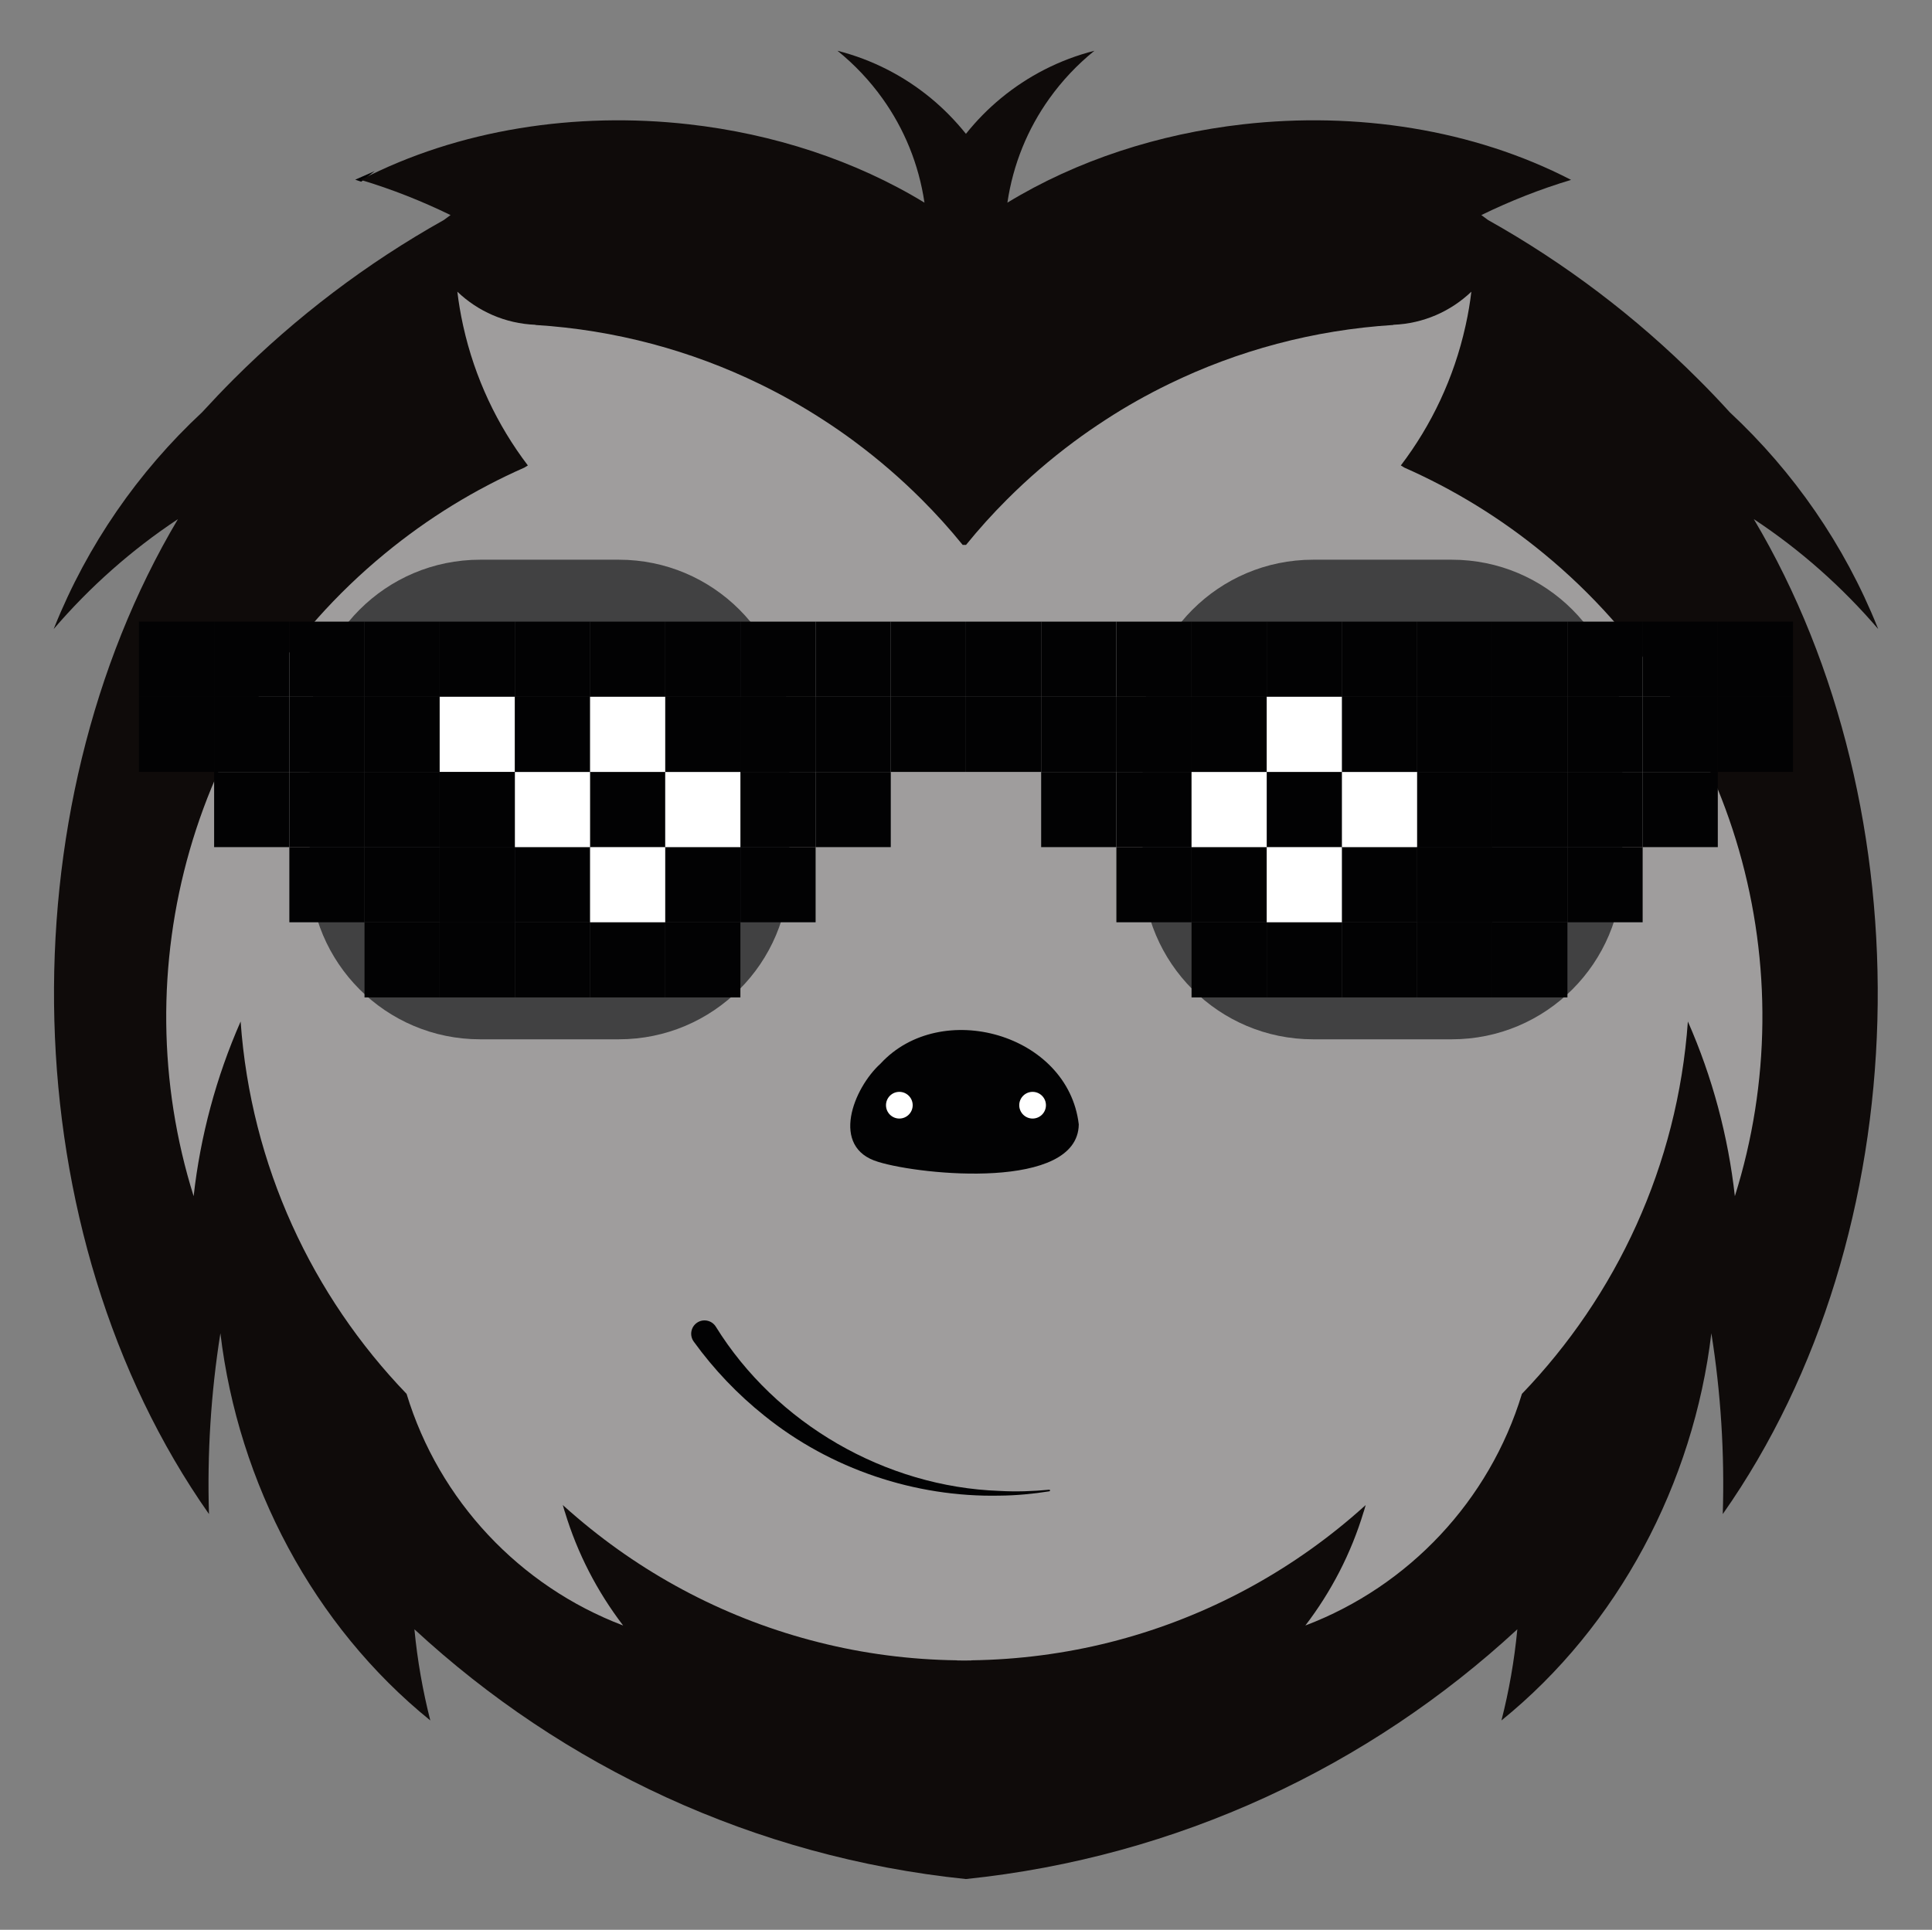 <?xml version="1.0" encoding="utf-8"?>
<!-- Generator: Adobe Illustrator 27.5.0, SVG Export Plug-In . SVG Version: 6.00 Build 0)  -->
<svg version="1.1" id="Camada_1" xmlns="http://www.w3.org/2000/svg" xmlns:xlink="http://www.w3.org/1999/xlink" x="0px" y="0px"
	 viewBox="0 0 311.28 311" style="enable-background:new 0 0 311.28 311;" xml:space="preserve">
<rect x="0" y="0" width="311.28" height="311" fill="#808080" stroke="none"/>
<style type="text/css">
	.st0{fill:none;stroke:#020203;stroke-width:0.537;stroke-miterlimit:10;}
	.st1{fill:#0F0B0A;}
	.st2{opacity:0.6;fill:#FFFFFF;}
	.st3{fill:#020203;}
	.st4{fill:#FFFFFF;}
	.st5{fill:#414142;}
</style>
<g>
	<path class="st0" d="M58.57,28.64c-0.14,0.11-0.28,0.23-0.42,0.34c-0.06-0.02-0.12-0.04-0.18-0.06
		C58.17,28.83,58.36,28.73,58.57,28.64z"/>
	<path class="st1" d="M302.61,101.37c-0.04-0.1-0.08-0.2-0.12-0.3c-5.32-13.24-13.5-25.04-23.78-34.62c-0.01,0-0.01,0-0.01-0.01
		c-1.66-1.83-3.37-3.62-5.12-5.36c-10.02-10.02-21.4-18.66-33.84-25.63c-0.35-0.27-0.71-0.53-1.07-0.79
		c4.66-2.27,9.46-4.17,14.46-5.67c-15.82-8.19-34.69-11.01-52.83-8.96c-13.61,1.54-26.81,5.81-37.99,12.63
		c0.92-6.21,3.27-11.9,6.76-16.78c2.05-2.87,4.49-5.46,7.26-7.7c-5.61,1.43-10.72,4.07-15.06,7.65c-2.07,1.71-3.96,3.63-5.64,5.74
		c-1.69-2.11-3.58-4.04-5.64-5.74c-4.34-3.58-9.44-6.22-15.06-7.65c2.77,2.24,5.21,4.83,7.26,7.7c3.49,4.88,5.84,10.57,6.76,16.78
		c-11.18-6.82-24.38-11.1-37.99-12.63c-18.13-2.05-37.01,0.78-52.83,8.96c5,1.5,9.8,3.4,14.46,5.67c-0.36,0.26-0.72,0.52-1.07,0.79
		c-12.44,6.97-23.82,15.62-33.84,25.63c-1.74,1.74-3.45,3.54-5.12,5.36c0,0.01,0,0.01-0.01,0.01
		c-10.29,9.58-18.46,21.38-23.78,34.62c-0.04,0.1-0.09,0.2-0.12,0.3c5.82-6.79,12.55-12.76,20.02-17.71
		c-27.95,47.03-26.81,115.06,5,160.34c-0.3-9.74,0.31-19.52,1.84-29.14c2.88,24.17,14.98,47.16,33.82,62.4
		c-1.21-4.76-2.08-9.67-2.56-14.69c23.87,22.08,54.71,36.72,88.85,40.25c34.14-3.53,64.99-18.18,88.85-40.25
		c-0.48,5.02-1.34,9.93-2.56,14.69c18.84-15.25,30.94-38.24,33.82-62.4c1.53,9.62,2.14,19.4,1.84,29.14
		c31.81-45.28,32.95-113.31,5-160.34C290.06,88.61,296.79,94.58,302.61,101.37z"/>
	<path class="st2" d="M248.78,89.25c-7.01-5.78-14.59-10.39-22.51-13.89c-0.19-0.12-0.38-0.24-0.57-0.35
		c4.96-6.52,8.56-14.13,10.4-22.4c0.02-0.09,0.04-0.18,0.06-0.27c0.39-1.75,0.69-3.53,0.9-5.33c-3.3,3.15-7.7,5.14-12.57,5.33v0.03
		c-12.88,0.81-25.08,4.13-36.12,9.5c-3.54,1.72-6.96,3.64-10.24,5.78c-1.74,1.13-3.45,2.31-5.12,3.55l-0.01,0.01
		c-3.81,2.83-7.4,5.93-10.75,9.28c-2.32,2.32-4.53,4.76-6.6,7.32h-0.55c-2.07-2.56-4.28-5-6.6-7.32c-3.35-3.35-6.94-6.45-10.75-9.28
		l-0.01-0.01c-1.66-1.24-3.37-2.42-5.12-3.55c-3.28-2.13-6.7-4.06-10.24-5.78c-11.03-5.37-23.23-8.7-36.12-9.5v-0.03
		c-4.87-0.19-9.27-2.18-12.57-5.33c0.21,1.8,0.52,3.58,0.9,5.33c0.02,0.09,0.04,0.18,0.06,0.27c1.84,8.27,5.44,15.88,10.4,22.4
		c-0.19,0.12-0.39,0.24-0.57,0.35c-7.92,3.49-15.5,8.11-22.51,13.89c-31.28,25.77-42.2,67.09-30.77,103.52
		c1.08-9.66,3.62-19.16,7.57-28.15c1.65,23.24,11.54,44.21,26.74,60.01c5.22,17.19,18.21,30.99,34.89,37.33
		c-4.16-5.44-7.38-11.63-9.4-18.35h-0.01c-0.11-0.35-0.21-0.71-0.31-1.06c0.79,0.71,1.59,1.42,2.4,2.1
		c11.09,9.42,24.33,16.38,38.89,20.03c7.13,1.8,14.58,2.79,22.24,2.89l0,0.02c0.3,0.01,0.61,0.01,0.91,0.01c0.08,0,0.16,0,0.24,0
		c0.08,0,0.16,0,0.24,0c0.31,0,0.61,0,0.91-0.01l0-0.02c7.66-0.11,15.11-1.1,22.24-2.89c14.55-3.66,27.8-10.61,38.89-20.03
		c0.81-0.69,1.61-1.39,2.4-2.1c-0.1,0.35-0.2,0.71-0.31,1.06h-0.01c-2.02,6.72-5.24,12.91-9.4,18.35
		c16.67-6.33,29.67-20.14,34.89-37.33c15.2-15.8,25.08-36.77,26.74-60.01c3.96,8.99,6.49,18.49,7.57,28.15
		C290.98,156.34,280.07,115.02,248.78,89.25z"/>
	<path class="st3" d="M173.81,181.21c-0.16,10.68-25.38,8.18-32.29,6.04c-7.85-2.3-4-11.91,0.35-15.84
		C151.59,160.84,172.11,166.6,173.81,181.21z"/>
	<circle class="st4" cx="144.9" cy="178.11" r="2.15"/>
	<circle class="st4" cx="166.37" cy="178.11" r="2.15"/>
	<path class="st3" d="M115.33,213.8c9.69,15.63,27.31,25.83,45.73,26.47c2.66,0.15,5.33,0.06,7.98-0.19
		c0.07-0.01,0.13,0.04,0.14,0.11c0.01,0.07-0.04,0.12-0.1,0.14c-2.65,0.42-5.33,0.68-8.02,0.7c-13.61,0.29-27.25-4.29-37.89-12.87
		c-4.3-3.43-8.15-7.46-11.4-11.96c-0.69-0.96-0.48-2.3,0.48-3C113.25,212.47,114.68,212.75,115.33,213.8L115.33,213.8z"/>
	<path class="st5" d="M99.71,167.49H77.36c-15.17,0-27.47-12.3-27.47-27.47v-22.35c0-15.17,12.3-27.47,27.47-27.47h22.35
		c15.17,0,27.47,12.3,27.47,27.47v22.35C127.19,155.19,114.89,167.49,99.71,167.49z"/>
	<path class="st5" d="M233.91,167.49h-22.35c-15.17,0-27.47-12.3-27.47-27.47v-22.35c0-15.17,12.3-27.47,27.47-27.47h22.35
		c15.17,0,27.47,12.3,27.47,27.47v22.35C261.39,155.19,249.09,167.49,233.91,167.49z"/>
	<g>
		<rect x="22.39" y="100.18" class="st3" width="12.11" height="12.11"/>
		<rect x="34.5" y="100.18" class="st3" width="12.11" height="12.11"/>
		<rect x="46.62" y="100.18" class="st3" width="12.11" height="12.11"/>
		<rect x="58.73" y="100.18" class="st3" width="12.11" height="12.11"/>
		<rect x="70.84" y="100.18" class="st3" width="12.11" height="12.11"/>
		<rect x="82.96" y="100.18" class="st3" width="12.11" height="12.11"/>
		<rect x="95.07" y="100.18" class="st3" width="12.11" height="12.11"/>
		<rect x="107.18" y="100.18" class="st3" width="12.11" height="12.11"/>
		<rect x="119.3" y="100.18" class="st3" width="12.11" height="12.11"/>
		<rect x="131.41" y="100.18" class="st3" width="12.11" height="12.11"/>
		<rect x="143.52" y="100.18" class="st3" width="12.11" height="12.11"/>
		<rect x="22.39" y="112.29" class="st3" width="12.11" height="12.11"/>
		<rect x="34.5" y="112.29" class="st3" width="12.11" height="12.11"/>
		<rect x="46.62" y="112.29" class="st3" width="12.11" height="12.11"/>
		<rect x="58.73" y="112.29" class="st3" width="12.11" height="12.11"/>
		<rect x="70.84" y="112.29" class="st4" width="12.11" height="12.11"/>
		<rect x="82.96" y="112.29" class="st3" width="12.11" height="12.11"/>
		<rect x="95.07" y="112.29" class="st3" width="12.11" height="12.11"/>
		<rect x="107.18" y="112.29" class="st3" width="12.11" height="12.11"/>
		<rect x="119.3" y="112.29" class="st3" width="12.11" height="12.11"/>
		<rect x="131.41" y="112.29" class="st3" width="12.11" height="12.11"/>
		<rect x="143.52" y="112.29" class="st3" width="12.11" height="12.11"/>
		<rect x="34.5" y="124.41" class="st3" width="12.11" height="12.11"/>
		<rect x="46.62" y="124.41" class="st3" width="12.11" height="12.11"/>
		<rect x="58.73" y="124.41" class="st3" width="12.11" height="12.11"/>
		<rect x="70.84" y="124.41" class="st3" width="12.11" height="12.11"/>
		<rect x="82.96" y="124.41" class="st3" width="12.11" height="12.11"/>
		<rect x="95.07" y="124.41" class="st3" width="12.11" height="12.11"/>
		<rect x="107.18" y="124.41" class="st3" width="12.11" height="12.11"/>
		<rect x="119.3" y="124.41" class="st3" width="12.11" height="12.11"/>
		<rect x="131.41" y="124.41" class="st3" width="12.11" height="12.11"/>
		<rect x="46.62" y="136.52" class="st3" width="12.11" height="12.11"/>
		<rect x="58.73" y="136.52" class="st3" width="12.11" height="12.11"/>
		<rect x="70.84" y="136.52" class="st3" width="12.11" height="12.11"/>
		<rect x="82.96" y="136.52" class="st3" width="12.11" height="12.11"/>
		<rect x="95.07" y="136.52" class="st3" width="12.11" height="12.11"/>
		<rect x="107.18" y="136.52" class="st3" width="12.11" height="12.11"/>
		<rect x="119.3" y="136.52" class="st3" width="12.11" height="12.11"/>
		<rect x="58.73" y="148.63" class="st3" width="12.11" height="12.11"/>
		<rect x="70.84" y="148.63" class="st3" width="12.11" height="12.11"/>
		<rect x="82.96" y="148.63" class="st3" width="12.11" height="12.11"/>
		<rect x="95.07" y="148.63" class="st3" width="12.11" height="12.11"/>
		<rect x="107.18" y="148.63" class="st3" width="12.11" height="12.11"/>
		<rect x="95.07" y="112.29" class="st4" width="12.11" height="12.11"/>
		<rect x="119.3" y="112.29" class="st3" width="12.11" height="12.11"/>
		<rect x="82.96" y="124.41" class="st4" width="12.11" height="12.11"/>
		<rect x="107.18" y="124.41" class="st4" width="12.11" height="12.11"/>
		<rect x="70.84" y="136.52" class="st3" width="12.11" height="12.11"/>
		<rect x="95.07" y="136.52" class="st4" width="12.11" height="12.11"/>
		<rect x="276.77" y="100.18" class="st3" width="12.11" height="12.11"/>
		<rect x="264.66" y="100.18" class="st3" width="12.11" height="12.11"/>
		<rect x="252.55" y="100.18" class="st3" width="12.11" height="12.11"/>
		<rect x="240.43" y="100.18" class="st3" width="12.11" height="12.11"/>
		<rect x="228.32" y="100.18" class="st3" width="12.11" height="12.11"/>
		<rect x="216.21" y="100.18" class="st3" width="12.11" height="12.11"/>
		<rect x="204.09" y="100.18" class="st3" width="12.11" height="12.11"/>
		<rect x="191.98" y="100.18" class="st3" width="12.11" height="12.11"/>
		<rect x="179.87" y="100.18" class="st3" width="12.11" height="12.11"/>
		<rect x="167.75" y="100.18" class="st3" width="12.11" height="12.11"/>
		<rect x="155.64" y="100.18" class="st3" width="12.11" height="12.11"/>
		<rect x="276.77" y="112.29" class="st3" width="12.11" height="12.11"/>
		<rect x="264.66" y="112.29" class="st3" width="12.11" height="12.11"/>
		<rect x="252.55" y="112.29" class="st3" width="12.11" height="12.11"/>
		<rect x="240.43" y="112.29" class="st3" width="12.11" height="12.11"/>
		<rect x="228.32" y="112.29" class="st3" width="12.11" height="12.11"/>
		<rect x="216.21" y="112.29" class="st3" width="12.11" height="12.11"/>
		<rect x="204.09" y="112.29" class="st3" width="12.11" height="12.11"/>
		<rect x="191.98" y="112.29" class="st3" width="12.11" height="12.11"/>
		<rect x="179.87" y="112.29" class="st3" width="12.11" height="12.11"/>
		<rect x="167.75" y="112.29" class="st3" width="12.11" height="12.11"/>
		<rect x="155.64" y="112.29" class="st3" width="12.11" height="12.11"/>
		<rect x="264.66" y="124.41" class="st3" width="12.11" height="12.11"/>
		<rect x="252.55" y="124.41" class="st3" width="12.11" height="12.11"/>
		<rect x="240.43" y="124.41" class="st3" width="12.11" height="12.11"/>
		<rect x="228.32" y="124.41" class="st3" width="12.11" height="12.11"/>
		<rect x="216.21" y="124.41" class="st3" width="12.11" height="12.11"/>
		<rect x="204.09" y="124.41" class="st3" width="12.11" height="12.11"/>
		<rect x="191.98" y="124.41" class="st3" width="12.11" height="12.11"/>
		<rect x="179.87" y="124.41" class="st3" width="12.11" height="12.11"/>
		<rect x="167.75" y="124.41" class="st3" width="12.11" height="12.11"/>
		<rect x="252.55" y="136.52" class="st3" width="12.11" height="12.11"/>
		<rect x="240.43" y="136.52" class="st3" width="12.11" height="12.11"/>
		<rect x="228.32" y="136.52" class="st3" width="12.11" height="12.11"/>
		<rect x="216.21" y="136.52" class="st3" width="12.11" height="12.11"/>
		<rect x="204.09" y="136.52" class="st3" width="12.11" height="12.11"/>
		<rect x="191.98" y="136.52" class="st3" width="12.11" height="12.11"/>
		<rect x="179.87" y="136.52" class="st3" width="12.11" height="12.11"/>
		<rect x="240.43" y="148.63" class="st3" width="12.11" height="12.11"/>
		<rect x="228.32" y="148.63" class="st3" width="12.11" height="12.11"/>
		<rect x="216.21" y="148.63" class="st3" width="12.11" height="12.11"/>
		<rect x="204.09" y="148.63" class="st3" width="12.11" height="12.11"/>
		<rect x="191.98" y="148.63" class="st3" width="12.11" height="12.11"/>
		<rect x="204.09" y="112.29" class="st4" width="12.11" height="12.11"/>
		<rect x="179.86" y="112.29" class="st3" width="12.11" height="12.11"/>
		<rect x="216.21" y="124.41" class="st4" width="12.11" height="12.11"/>
		<rect x="191.98" y="124.41" class="st4" width="12.11" height="12.11"/>
		<rect x="228.32" y="136.52" class="st3" width="12.11" height="12.11"/>
		<rect x="204.09" y="136.52" class="st4" width="12.11" height="12.11"/>
	</g>
</g>
</svg>
